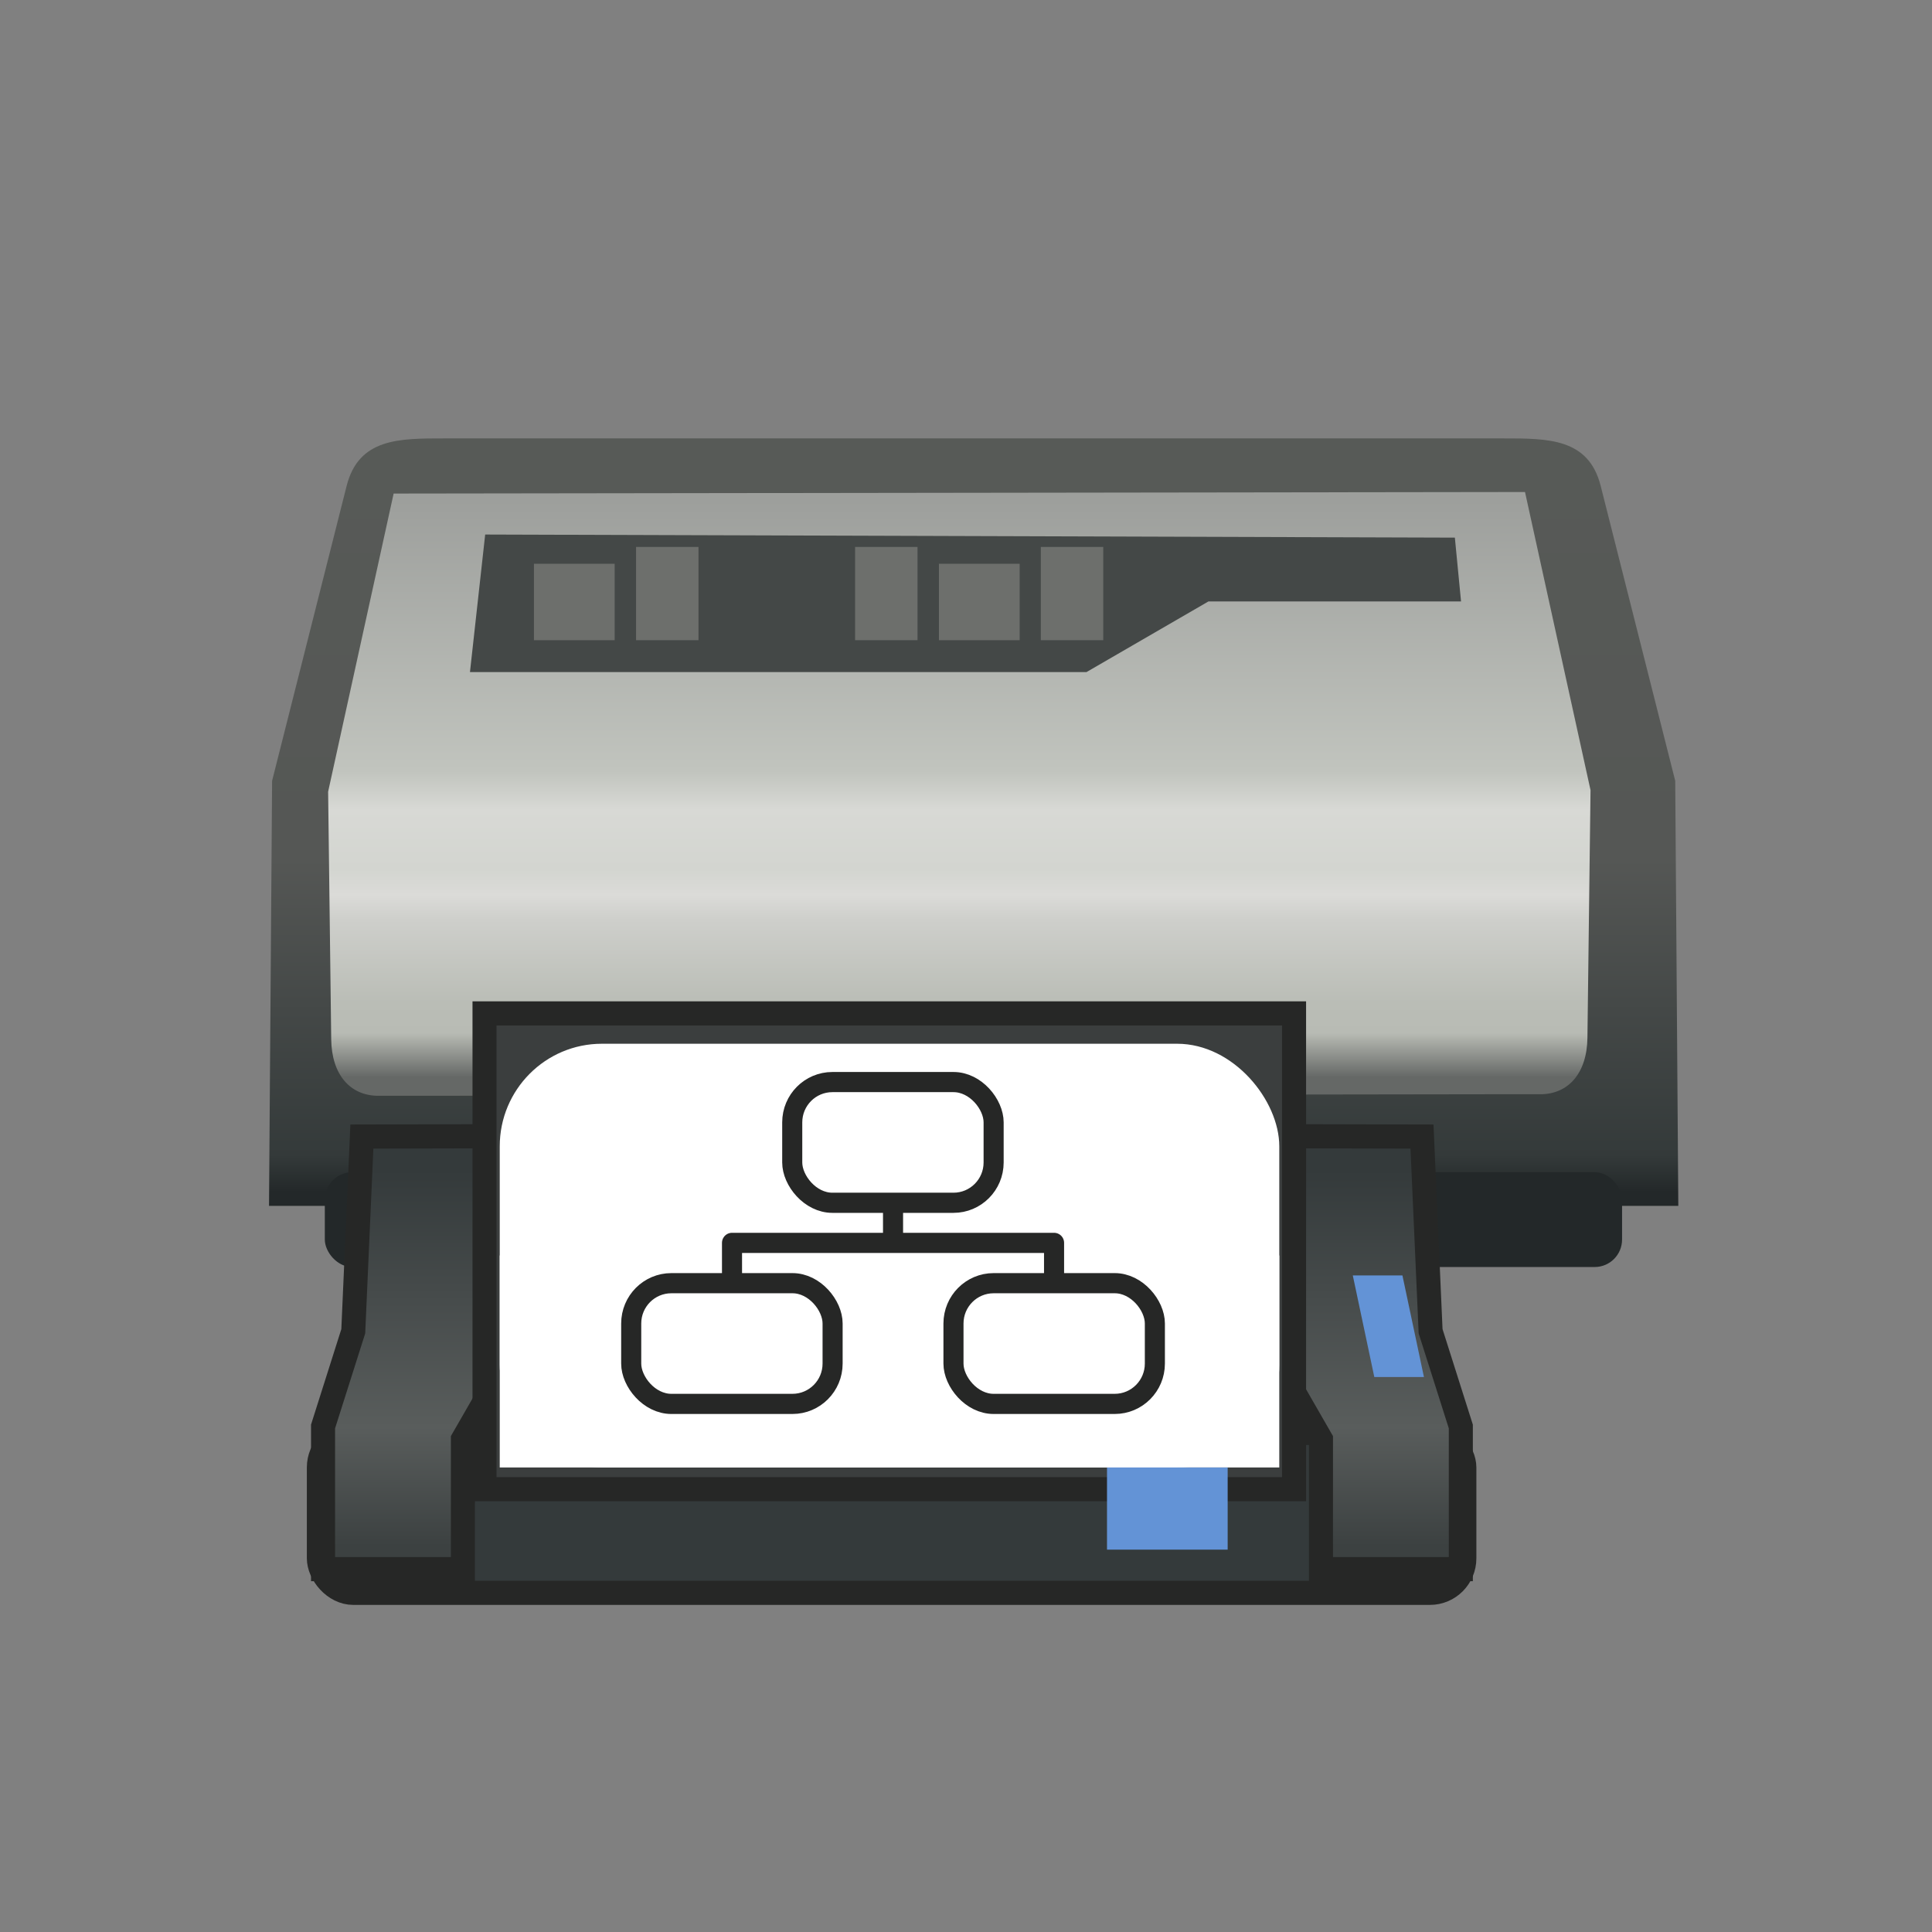<?xml version="1.0" encoding="UTF-8" standalone="no"?>
<!-- Created with Inkscape (http://www.inkscape.org/) -->

<svg
   width="48"
   height="48"
   viewBox="0 0 12.7 12.7"
   version="1.1"
   id="svg4296"
   inkscape:version="1.1.1 (3bf5ae0d25, 2021-09-20)"
   sodipodi:docname="gramps-printer.svg"
   xmlns:inkscape="http://www.inkscape.org/namespaces/inkscape"
   xmlns:sodipodi="http://sodipodi.sourceforge.net/DTD/sodipodi-0.dtd"
   xmlns:xlink="http://www.w3.org/1999/xlink"
   xmlns="http://www.w3.org/2000/svg"
   xmlns:svg="http://www.w3.org/2000/svg">
  <rect x="0" y="0" width="12.7" height="12.7" fill="#808080" stroke="none"/>
  <sodipodi:namedview
     id="namedview4298"
     pagecolor="#ededed"
     bordercolor="#666666"
     borderopacity="1.0"
     inkscape:pageshadow="2"
     inkscape:pageopacity="0"
     inkscape:pagecheckerboard="0"
     inkscape:document-units="px"
     showgrid="true"
     units="px"
     inkscape:showpageshadow="false"
     showguides="true"
     inkscape:guide-bbox="true"
     inkscape:zoom="35.868701"
     inkscape:cx="24.352708"
     inkscape:cy="32.828064"
     inkscape:window-width="1920"
     inkscape:window-height="1001"
     inkscape:window-x="-9"
     inkscape:window-y="-9"
     inkscape:window-maximized="1"
     inkscape:current-layer="layer1-9">
    <inkscape:grid
       type="xygrid"
       id="grid4462"
       spacingx="0.265"
       spacingy="0.265"
       empspacing="4"
       originx="0"
       originy="0" />
    <sodipodi:guide
       position="0.265,0.265"
       orientation="1,0"
       id="guide4464" />
    <sodipodi:guide
       position="0.265,12.435"
       orientation="0,-1"
       id="guide4466" />
    <sodipodi:guide
       position="12.435,0.265"
       orientation="0,-1"
       id="guide4468" />
    <sodipodi:guide
       position="12.435,12.435"
       orientation="1,0"
       id="guide4470" />
  </sodipodi:namedview>
  <defs
     id="defs4293">
    <linearGradient
       inkscape:collect="always"
       id="linearGradient1210">
      <stop
         style="stop-color:#575a57;stop-opacity:1;"
         offset="0"
         id="stop1206" />
      <stop
         style="stop-color:#555755;stop-opacity:1"
         offset="0.55"
         id="stop1216" />
      <stop
         style="stop-color:#343a3a;stop-opacity:1"
         offset="0.95"
         id="stop1214" />
      <stop
         style="stop-color:#232829;stop-opacity:1"
         offset="1"
         id="stop1208" />
    </linearGradient>
    <linearGradient
       inkscape:collect="always"
       id="linearGradient1182">
      <stop
         style="stop-color:#9d9f9c;stop-opacity:1"
         offset="0"
         id="stop1178" />
      <stop
         style="stop-color:#c1c4be;stop-opacity:1"
         offset="0.469"
         id="stop1198" />
      <stop
         style="stop-color:#d8d9d5;stop-opacity:1"
         offset="0.536"
         id="stop1196" />
      <stop
         style="stop-color:#d3d5d0;stop-opacity:1"
         offset="0.639"
         id="stop1194" />
      <stop
         style="stop-color:#dbdbd8;stop-opacity:1"
         offset="0.684"
         id="stop1192" />
      <stop
         style="stop-color:#cecfcb;stop-opacity:1"
         offset="0.727"
         id="stop1190" />
      <stop
         style="stop-color:#babdb6;stop-opacity:1"
         offset="0.87"
         id="stop1188" />
      <stop
         style="stop-color:#b8bbb4;stop-opacity:1"
         offset="0.923"
         id="stop1186" />
      <stop
         style="stop-color:#656866;stop-opacity:1"
         offset="1"
         id="stop1180" />
    </linearGradient>
    <linearGradient
       inkscape:collect="always"
       id="linearGradient1150">
      <stop
         style="stop-color:#343a3b;stop-opacity:1"
         offset="0"
         id="stop1146" />
      <stop
         style="stop-color:#595d5c;stop-opacity:1"
         offset="0.684"
         id="stop1154" />
      <stop
         style="stop-color:#3c4141;stop-opacity:1"
         offset="1"
         id="stop1148" />
    </linearGradient>
    <linearGradient
       inkscape:collect="always"
       xlink:href="#linearGradient1150"
       id="linearGradient1152"
       x1="174.74"
       y1="68.535"
       x2="174.74"
       y2="70.141"
       gradientUnits="userSpaceOnUse"
       gradientTransform="matrix(1.057,0,0,1.057,-54.244,-4.499)" />
    <linearGradient
       inkscape:collect="always"
       xlink:href="#linearGradient1150"
       id="linearGradient1158"
       gradientUnits="userSpaceOnUse"
       gradientTransform="matrix(-1.057,0,0,1.057,319.578,-4.499)"
       x1="174.74"
       y1="68.535"
       x2="174.74"
       y2="70.141" />
    <linearGradient
       inkscape:collect="always"
       xlink:href="#linearGradient1182"
       id="linearGradient1184"
       x1="172.864"
       y1="65.677"
       x2="172.864"
       y2="68.138"
       gradientUnits="userSpaceOnUse"
       gradientTransform="matrix(1.057,0,0,1.057,-47.53,-4.499)" />
    <linearGradient
       inkscape:collect="always"
       xlink:href="#linearGradient1210"
       id="linearGradient1212"
       x1="168.842"
       y1="65.468"
       x2="168.842"
       y2="68.628"
       gradientUnits="userSpaceOnUse"
       gradientTransform="matrix(1.057,0,0,1.057,-48.09,-4.499)" />
  </defs>
  <g
     inkscape:label="gramps-printer"
     inkscape:groupmode="layer"
     id="layer1">
    <g
       inkscape:label="Ebene 1"
       id="layer1-9"
       transform="matrix(1.45,0,0,1.456,-186.504,-91.234)"
       style="stroke-width:0.688">
      <path
         style="fill:url(#linearGradient1212);fill-opacity:1;fill-rule:evenodd;stroke:none;stroke-width:0.109;stroke-linecap:round;stroke-linejoin:miter;stroke-miterlimit:4.9;stroke-dasharray:none;stroke-dashoffset:1.701;stroke-opacity:1;stop-color:#000000"
         d="m 129.843,68.105 0.014,-1.919 0.338,-1.332 c 0.055,-0.215 0.238,-0.214 0.442,-0.214 h 4.801 c 0.204,-3e-5 0.387,-0.001 0.442,0.214 l 0.338,1.332 0.014,1.919 z"
         id="path1202"
         sodipodi:nodetypes="ccsccsccc" />
      <rect
         style="fill:#232829;fill-opacity:1;fill-rule:evenodd;stroke:none;stroke-width:0.109;stroke-linecap:round;stroke-linejoin:miter;stroke-miterlimit:4.9;stroke-dasharray:none;stroke-dashoffset:1.701;stroke-opacity:1;stop-color:#000000"
         id="rect1218"
         width="5.881"
         height="0.428"
         x="130.096"
         y="67.953"
         ry="0.124"
         rx="0.124" />
      <path
         style="fill:url(#linearGradient1184);fill-opacity:1;fill-rule:evenodd;stroke:none;stroke-width:0.109;stroke-linecap:round;stroke-linejoin:miter;stroke-miterlimit:4.9;stroke-dasharray:none;stroke-dashoffset:1.701;stroke-opacity:1;stop-color:#000000"
         d="m 130.56,67.608 h -0.221 c -0.127,0 -0.212,-0.094 -0.214,-0.255 l -0.014,-1.118 0.297,-1.346 5.129,-0.007 0.297,1.346 -0.014,1.118 c -0.002,0.161 -0.087,0.255 -0.214,0.255 h -0.221 z"
         id="path1174"
         sodipodi:nodetypes="cssccccsscc" />
      <path
         style="fill:#444847;fill-opacity:1;fill-rule:evenodd;stroke:none;stroke-width:0.109;stroke-linecap:round;stroke-linejoin:miter;stroke-miterlimit:4.9;stroke-dasharray:none;stroke-dashoffset:1.701;stroke-opacity:1;stop-color:#000000"
         d="m 130.823,65.074 -0.069,0.621 h 2.795 l 0.553,-0.319 h 1.145 l -0.028,-0.288 z"
         id="path1172" />
      <rect
         style="fill:#343a3b;fill-opacity:1;fill-rule:evenodd;stroke:#262726;stroke-width:0.109;stroke-linecap:round;stroke-linejoin:miter;stroke-miterlimit:4.9;stroke-dasharray:none;stroke-dashoffset:1.701;stroke-opacity:1;stop-color:#000000"
         id="rect1160"
         width="5.193"
         height="0.722"
         x="130.069"
         y="69.13"
         ry="0.156" />
      <path
         style="fill:url(#linearGradient1158);fill-opacity:1;fill-rule:evenodd;stroke:#262726;stroke-width:0.109;stroke-linecap:round;stroke-linejoin:miter;stroke-miterlimit:4.9;stroke-dasharray:none;stroke-dashoffset:1.701;stroke-opacity:1;stop-color:#000000"
         d="m 135.07,67.792 0.039,0.879 0.137,0.43 v 0.644 h -0.634 v -0.586 l -0.791,-1.37 z"
         id="path1156" />
      <path
         style="fill:url(#linearGradient1152);fill-opacity:1;fill-rule:evenodd;stroke:#262726;stroke-width:0.109;stroke-linecap:round;stroke-linejoin:miter;stroke-miterlimit:4.9;stroke-dasharray:none;stroke-dashoffset:1.701;stroke-opacity:1;stop-color:#000000"
         d="m 130.264,67.792 -0.039,0.879 -0.137,0.43 v 0.644 h 0.634 v -0.586 l 0.791,-1.37 z"
         id="path1144" />
      <rect
         style="fill:#3b3e3e;fill-opacity:1;fill-rule:evenodd;stroke:#262726;stroke-width:0.109;stroke-linecap:round;stroke-linejoin:miter;stroke-miterlimit:4.9;stroke-dasharray:none;stroke-dashoffset:1.701;stroke-opacity:1;stop-color:#000000"
         id="rect1142"
         width="3.67"
         height="2.148"
         x="130.82"
         y="67.236" />
      <rect
         style="fill:#ffffff;fill-opacity:1;fill-rule:evenodd;stroke:none;stroke-width:0.079;stroke-linecap:round;stroke-linejoin:miter;stroke-miterlimit:4.9;stroke-dasharray:none;stroke-dashoffset:1.701;stroke-opacity:1;stop-color:#000000"
         id="rect1136"
         width="3.534"
         height="0.957"
         x="130.889"
         y="68.329"
         ry="0" />
      <rect
         style="fill:#ffffff;fill-opacity:1;fill-rule:evenodd;stroke:none;stroke-width:0.112;stroke-linecap:round;stroke-linejoin:miter;stroke-miterlimit:4.9;stroke-dasharray:none;stroke-dashoffset:1.701;stroke-opacity:1;stop-color:#000000"
         id="rect1134"
         width="3.534"
         height="1.913"
         x="130.889"
         y="67.373"
         ry="0.463" />
      <rect
         style="fill:#6393d6;fill-opacity:1;fill-rule:evenodd;stroke:none;stroke-width:0.109;stroke-linecap:round;stroke-linejoin:miter;stroke-miterlimit:4.9;stroke-dasharray:none;stroke-dashoffset:1.701;stroke-opacity:1;stop-color:#000000"
         id="rect1138"
         width="0.547"
         height="0.371"
         x="133.642"
         y="69.286" />
      <rect
         style="fill:#6393d6;fill-opacity:1;fill-rule:evenodd;stroke:none;stroke-width:0.11;stroke-linecap:round;stroke-linejoin:miter;stroke-miterlimit:4.9;stroke-dasharray:none;stroke-dashoffset:1.701;stroke-opacity:1;stop-color:#000000"
         id="rect1140"
         width="0.225"
         height="0.469"
         x="120.205"
         y="69.958"
         transform="matrix(1,0,0.208,0.978,0,0)" />
      <rect
         style="fill:#6d6f6c;fill-opacity:1;fill-rule:evenodd;stroke:none;stroke-width:0.102;stroke-linecap:round;stroke-linejoin:miter;stroke-miterlimit:4.9;stroke-dasharray:none;stroke-dashoffset:1.701;stroke-opacity:1;stop-color:#000000"
         id="rect1162"
         width="0.366"
         height="0.345"
         x="131.044"
         y="65.206"
         ry="0" />
      <rect
         style="fill:#6d6f6c;fill-opacity:1;fill-rule:evenodd;stroke:none;stroke-width:0.102;stroke-linecap:round;stroke-linejoin:miter;stroke-miterlimit:4.9;stroke-dasharray:none;stroke-dashoffset:1.701;stroke-opacity:1;stop-color:#000000"
         id="rect1164"
         width="0.366"
         height="0.345"
         x="132.88"
         y="65.206"
         ry="0" />
      <rect
         style="fill:#6d6f6c;fill-opacity:1;fill-rule:evenodd;stroke:none;stroke-width:0.099;stroke-linecap:round;stroke-linejoin:miter;stroke-miterlimit:4.9;stroke-dasharray:none;stroke-dashoffset:1.701;stroke-opacity:1;stop-color:#000000"
         id="rect1166"
         width="0.283"
         height="0.421"
         x="132.5"
         y="65.13"
         ry="0" />
      <rect
         style="fill:#6d6f6c;fill-opacity:1;fill-rule:evenodd;stroke:none;stroke-width:0.099;stroke-linecap:round;stroke-linejoin:miter;stroke-miterlimit:4.9;stroke-dasharray:none;stroke-dashoffset:1.701;stroke-opacity:1;stop-color:#000000"
         id="rect1168"
         width="0.283"
         height="0.421"
         x="133.342"
         y="65.13"
         ry="0" />
      <rect
         style="fill:#6d6f6c;fill-opacity:1;fill-rule:evenodd;stroke:none;stroke-width:0.099;stroke-linecap:round;stroke-linejoin:miter;stroke-miterlimit:4.9;stroke-dasharray:none;stroke-dashoffset:1.701;stroke-opacity:1;stop-color:#000000"
         id="rect1170"
         width="0.283"
         height="0.421"
         x="131.507"
         y="65.13"
         ry="0" />
      <rect
         style="fill:#ffffff;fill-opacity:1;fill-rule:evenodd;stroke:#262726;stroke-width:0.091;stroke-linecap:round;stroke-linejoin:round;stop-color:#000000;stroke-opacity:1;stroke-miterlimit:4;stroke-dasharray:none"
         id="rect278819"
         width="0.913"
         height="0.545"
         x="131.485"
         y="68.454"
         ry="0.182" />
      <rect
         style="fill:#ffffff;fill-opacity:1;fill-rule:evenodd;stroke:#262726;stroke-width:0.091;stroke-linecap:round;stroke-linejoin:round;stop-color:#000000;stroke-opacity:1;stroke-miterlimit:4;stroke-dasharray:none"
         id="rect278819-4"
         width="0.913"
         height="0.545"
         x="132.946"
         y="68.454"
         ry="0.182" />
      <rect
         style="fill:#ffffff;fill-opacity:1;fill-rule:evenodd;stroke:#262726;stroke-width:0.091;stroke-linecap:round;stroke-linejoin:round;stop-color:#000000;stroke-opacity:1;stroke-miterlimit:4;stroke-dasharray:none"
         id="rect278819-4-5"
         width="0.913"
         height="0.545"
         x="132.215"
         y="67.546"
         ry="0.182" />
      <path
         style="fill:none;stroke:#262726;stroke-width:0.091;stroke-linecap:butt;stroke-linejoin:round;stroke-miterlimit:4;stroke-dasharray:none;stroke-opacity:1"
         d="m 131.942,68.454 v -0.182 h 1.46 v 0.182"
         id="path279278" />
      <path
         style="fill:none;stroke:#262726;stroke-width:0.091;stroke-linecap:butt;stroke-linejoin:miter;stroke-miterlimit:4;stroke-dasharray:none;stroke-opacity:1"
         d="m 132.672,68.072 v 0.182"
         id="path279393" />
    </g>
  </g>
</svg>
